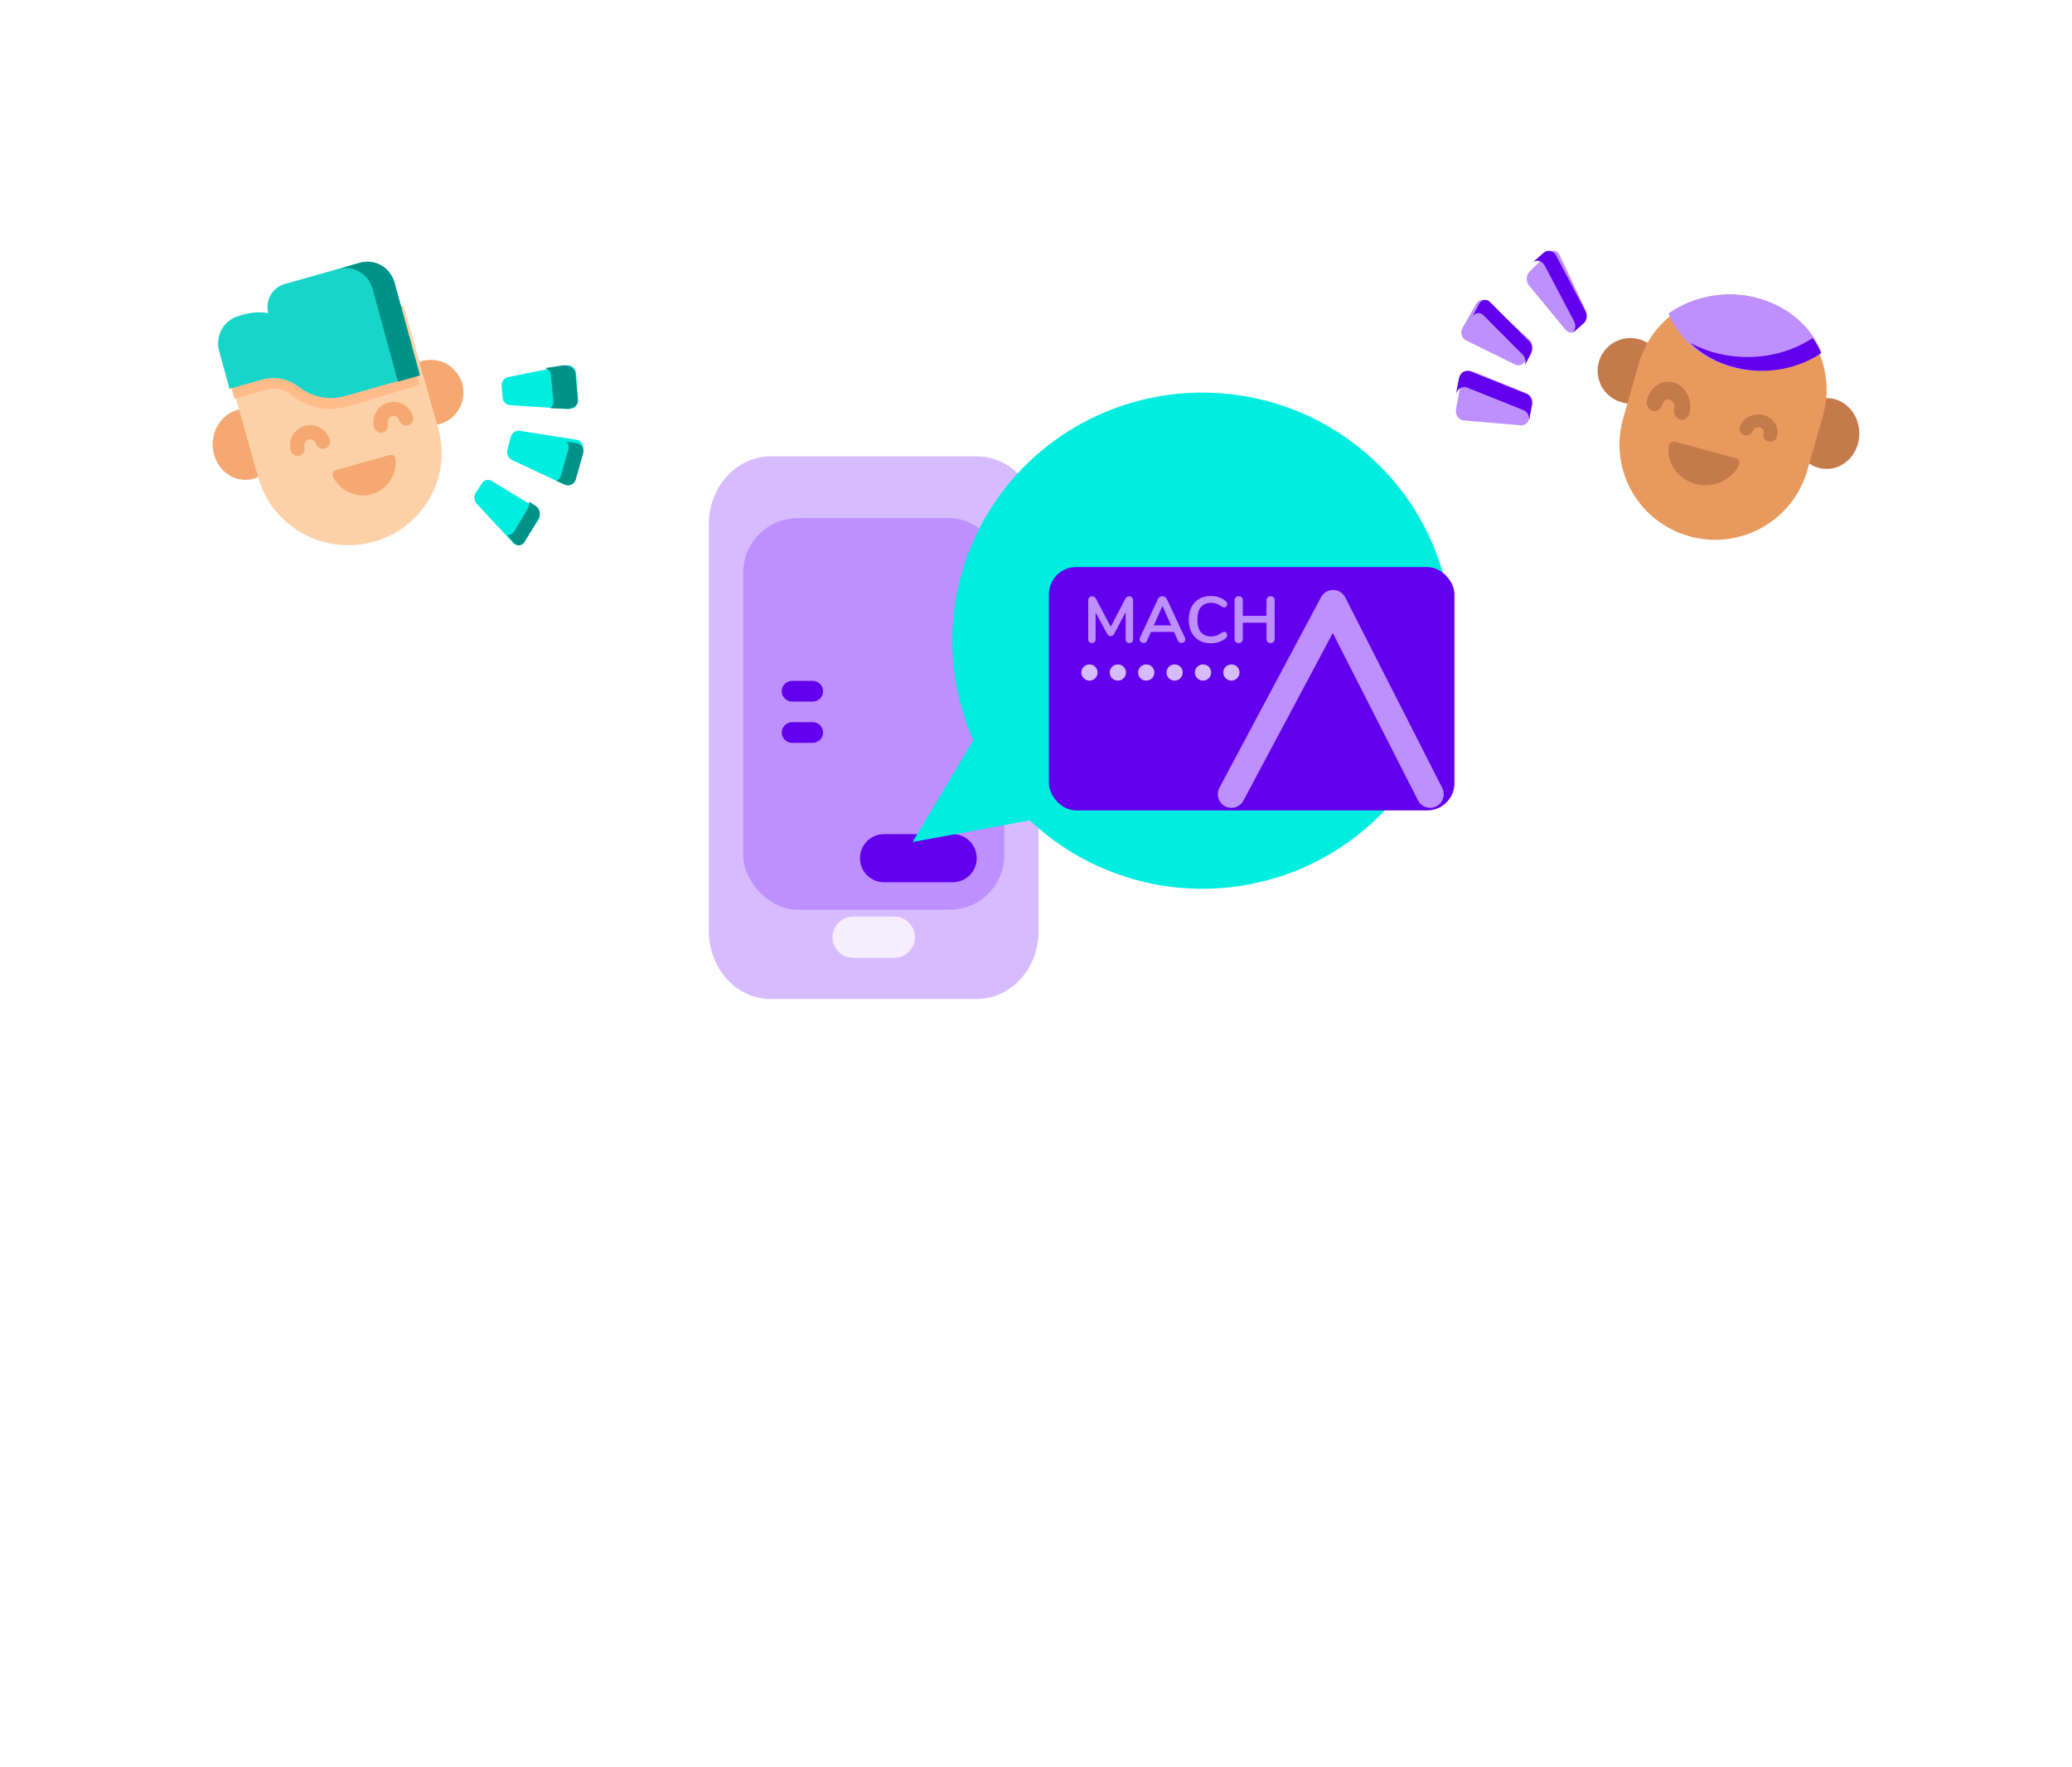 <svg width="380" height="324" viewBox="0 0 380 324" fill="none" xmlns="http://www.w3.org/2000/svg">
<g filter="url(#filter0_dd)">
<rect x="8" y="9" width="364" height="303" rx="5" fill="white"/>
</g>
<path d="M190.474 96.132V170.78C190.474 174.079 189.279 177.244 187.153 179.577C185.026 181.91 182.142 183.221 179.135 183.221H141.339C139.348 183.219 137.392 182.644 135.667 181.552C133.943 180.461 132.51 178.891 131.512 177V176.979C130.517 175.096 129.996 172.956 130 170.78V96.132C130 92.832 131.195 89.668 133.321 87.335C135.448 85.002 138.332 83.691 141.339 83.691H179.135C181.994 83.692 184.747 84.879 186.843 87.013C188.938 89.147 190.222 92.071 190.436 95.199C190.455 95.51 190.474 95.821 190.474 96.132Z" fill="#D7BBFF"/>
<rect x="136.299" y="95.029" width="47.875" height="71.813" rx="10" fill="#BD8FFF"/>
<path d="M299 74C302.314 74 305 71.314 305 68C305 64.686 302.314 62 299 62C295.686 62 293 64.686 293 68C293 71.314 295.686 74 299 74Z" fill="#C47A4A"/>
<path d="M335 86C338.314 86 341 83.09 341 79.5C341 75.91 338.314 73 335 73C331.686 73 329 75.91 329 79.5C329 83.09 331.686 86 335 86Z" fill="#C47A4A"/>
<path d="M300.557 66.685L297.672 76.783C295.024 86.052 300.437 95.7 309.762 98.332C319.088 100.964 328.794 95.584 331.443 86.315L334.328 76.217C336.976 66.948 331.563 57.3 322.238 54.668C312.912 52.036 303.206 57.416 300.557 66.685Z" fill="#E89A5E"/>
<path d="M334 64.51C333.213 65.071 332.372 65.57 331.494 66.002C327.509 67.966 322.676 68.584 317.943 67.397C312.162 65.948 307.862 62.14 306 57.491C306.787 56.93 307.628 56.43 308.51 55.996C312.491 54.036 317.324 53.415 322.059 54.602C327.84 56.052 332.14 59.86 334 64.51Z" fill="#BD8FFF"/>
<path d="M334 64.769C333.236 65.288 332.419 65.75 331.567 66.15C327.699 67.969 323.01 68.541 318.416 67.442C315.013 66.628 312.137 65.011 310 62.904C311.561 63.745 313.291 64.41 315.166 64.859C320.318 66.091 325.579 65.449 329.916 63.41C330.794 62.998 331.639 62.526 332.434 62C333.07 62.873 333.595 63.801 334 64.769Z" fill="#6200EE"/>
<path d="M318.289 84.02C318.865 84.176 319.164 84.789 318.908 85.305C317.515 88.111 314.163 89.628 310.93 88.752C307.697 87.876 305.681 84.904 306.042 81.818C306.108 81.251 306.7 80.88 307.275 81.036L318.289 84.02Z" fill="#C47A4A"/>
<path d="M308.454 77C308.323 77 308.19 76.98 308.058 76.938C307.289 76.692 306.843 75.789 307.061 74.922C307.235 74.232 306.878 73.511 306.266 73.315C305.969 73.22 305.658 73.261 305.388 73.43C305.119 73.599 304.924 73.877 304.84 74.211C304.622 75.078 303.821 75.581 303.053 75.335C302.283 75.089 301.837 74.187 302.055 73.32C302.351 72.147 303.034 71.174 303.978 70.58C304.923 69.986 306.016 69.843 307.057 70.176C309.204 70.863 310.455 73.392 309.846 75.814C309.665 76.531 309.085 77 308.454 77Z" fill="#C47A4A"/>
<path d="M324.647 81C324.533 81 324.416 80.986 324.3 80.955C323.628 80.779 323.237 80.135 323.428 79.516C323.58 79.023 323.268 78.508 322.733 78.368C322.473 78.3 322.2 78.329 321.965 78.45C321.729 78.571 321.559 78.769 321.485 79.008C321.294 79.627 320.593 79.986 319.921 79.811C319.248 79.635 318.857 78.99 319.049 78.371C319.307 77.533 319.905 76.838 320.731 76.414C321.557 75.99 322.514 75.888 323.425 76.126C325.304 76.617 326.399 78.423 325.865 80.153C325.707 80.665 325.199 81 324.647 81Z" fill="#C47A4A"/>
<path d="M45 88C48.314 88 51 85.09 51 81.5C51 77.91 48.314 75 45 75C41.686 75 39 77.91 39 81.5C39 85.09 41.686 88 45 88Z" fill="#F5A871"/>
<path d="M79 78C82.314 78 85 75.314 85 72C85 68.686 82.314 66 79 66C75.686 66 73 68.686 73 72C73 75.314 75.686 78 79 78Z" fill="#F5A871"/>
<path d="M78.786 91.401C76.637 95.167 73.028 98.123 68.472 99.375C59.365 101.88 49.922 96.628 47.382 87.643L43.077 72.42L41 65.074L73.984 56L77.928 69.945L80.366 78.569C81.636 83.062 80.942 87.638 78.786 91.401Z" fill="#FDD1A7"/>
<path d="M77 70.601L63.641 74.548C62.624 74.849 61.579 75 60.531 75C58.016 75 55.527 74.106 53.519 72.483C52.548 71.698 51.376 71.267 50.221 71.267C49.771 71.267 49.324 71.332 48.89 71.46L43.025 73.193L41 65.501L73.155 56L77 70.601Z" fill="#FFBC8A"/>
<path d="M65.985 48.194L52.186 52.098C49.912 52.741 48.582 55.133 49.216 57.44C49.216 57.44 47.106 56.992 44.831 57.636L43.778 57.934C41.031 58.711 39.425 61.6 40.191 64.387L42.094 71.306L48.121 69.601C50.458 68.94 52.933 69.503 54.862 70.996C57.175 72.786 60.257 73.493 63.276 72.639L77 68.757L72.347 51.833C71.58 49.046 68.732 47.417 65.985 48.194Z" fill="#18D5CA"/>
<path d="M72.361 51.85L77 68.854L72.982 70L68.343 52.996C67.578 50.194 64.74 48.559 62 49.34L66.015 48.195C68.756 47.414 71.596 49.049 72.361 51.85Z" fill="#009189"/>
<path d="M71.468 83.447C71.968 83.308 72.478 83.648 72.535 84.164C72.855 87.051 71.047 89.826 68.159 90.632C65.266 91.439 62.278 89.994 61.061 87.35C60.847 86.883 61.113 86.335 61.608 86.197L71.468 83.447Z" fill="#F5A871"/>
<path d="M54.584 83.617C54.013 83.617 53.488 83.239 53.328 82.662C52.778 80.692 53.934 78.642 55.904 78.093C57.874 77.543 59.924 78.7 60.473 80.669C60.667 81.363 60.261 82.083 59.567 82.277C58.873 82.471 58.153 82.065 57.959 81.371C57.797 80.787 57.189 80.444 56.605 80.607C56.021 80.77 55.679 81.377 55.842 81.961C56.035 82.656 55.629 83.375 54.935 83.569C54.818 83.601 54.7 83.617 54.584 83.617Z" fill="#F5A871"/>
<path d="M69.87 79.354C69.299 79.354 68.774 78.976 68.614 78.399C68.064 76.429 69.22 74.379 71.19 73.83C73.16 73.28 75.21 74.436 75.759 76.406C75.953 77.1 75.547 77.82 74.853 78.014C74.159 78.208 73.439 77.802 73.245 77.108C73.083 76.523 72.475 76.181 71.891 76.344C71.307 76.507 70.965 77.114 71.128 77.698C71.321 78.392 70.915 79.112 70.221 79.306C70.104 79.338 69.986 79.354 69.87 79.354Z" fill="#F5A871"/>
<path d="M93.059 82.428L93.665 80.171C93.874 79.393 94.589 78.9 95.337 79.017L105.706 80.638C106.612 80.779 107.193 81.743 106.941 82.683L105.559 87.829C105.306 88.77 104.335 89.257 103.496 88.863L93.904 84.354C93.211 84.028 92.85 83.205 93.059 82.428Z" fill="#00EDDF"/>
<path d="M106.943 83.163L105.603 87.918C105.357 88.787 104.414 89.238 103.601 88.873L102 88.156C102.418 87.998 102.763 87.647 102.896 87.17L104.238 82.416C104.383 81.896 104.242 81.369 103.914 81L105.744 81.273C106.623 81.403 107.187 82.294 106.943 83.163Z" fill="#009189"/>
<path d="M92.16 72.916L92.004 70.73C91.95 69.977 92.477 69.302 93.239 69.148L103.776 67.032C104.697 66.847 105.574 67.493 105.64 68.404L105.996 73.387C106.061 74.298 105.284 75.056 104.346 74.997L93.608 74.317C92.833 74.267 92.214 73.669 92.16 72.916Z" fill="#00EDDF"/>
<path d="M103.817 74.997L100.904 74.856C101.307 74.561 101.543 74.142 101.498 73.685L101.028 68.703C100.978 68.177 100.57 67.738 100 67.499L103.063 67.031C104.28 66.847 105.437 67.493 105.523 68.405L105.995 73.388C106.081 74.3 105.055 75.056 103.817 74.997Z" fill="#009189"/>
<path d="M87.256 90.39L88.401 88.621C88.796 88.011 89.53 87.823 90.121 88.18L98.295 93.132C99.01 93.565 99.221 94.607 98.743 95.345L96.134 99.379C95.657 100.117 94.71 100.213 94.124 99.582L87.414 92.365C86.929 91.844 86.862 91 87.256 90.39Z" fill="#00EDDF"/>
<path d="M98.751 95.146L96.222 99.353C95.759 100.123 94.843 100.222 94.275 99.564L93 98.09C93.47 98.194 93.975 97.977 94.281 97.468L96.81 93.263C97.04 92.881 97.105 92.421 97.028 92L98.317 92.841C99.01 93.293 99.214 94.378 98.751 95.146Z" fill="#009189"/>
<path d="M280.783 64.328L279.685 66.261C279.306 66.927 278.537 67.184 277.884 66.862L268.844 62.405C268.054 62.015 267.759 60.951 268.217 60.145L270.721 55.739C271.179 54.933 272.181 54.755 272.848 55.361L280.482 62.291C281.033 62.791 281.162 63.662 280.783 64.328Z" fill="#BD8FFF"/>
<path d="M273.258 55.378L280.508 62.653C281.031 63.179 281.154 64.092 280.794 64.792L279.751 66.82C279.718 66.884 279.682 66.945 279.642 67C279.891 66.332 279.747 65.537 279.27 65.059L272.02 57.785C271.387 57.148 270.435 57.336 270 58.182L271.238 55.775C271.673 54.93 272.624 54.743 273.258 55.378Z" fill="#6200EE"/>
<path d="M280.967 74.148L280.511 76.62C280.354 77.472 279.67 78.059 278.912 77.995L268.409 77.109C267.491 77.031 266.843 76.045 267.033 75.015L268.073 69.38C268.263 68.35 269.204 67.748 270.071 68.102L279.991 72.151C280.707 72.443 281.124 73.297 280.967 74.148Z" fill="#BD8FFF"/>
<path d="M269.639 68.103L279.95 72.224C280.695 72.521 281.129 73.389 280.966 74.256L280.492 76.77C280.477 76.85 280.457 76.926 280.432 77C280.485 76.215 280.065 75.475 279.388 75.205L269.077 71.087C268.176 70.725 267.198 71.338 267 72.388L267.563 69.405C267.76 68.357 268.738 67.744 269.639 68.103Z" fill="#6200EE"/>
<path d="M290.48 59.127L288.929 60.64C288.395 61.162 287.633 61.111 287.147 60.521L280.41 52.353C279.822 51.639 279.873 50.443 280.52 49.811L284.056 46.36C284.702 45.729 285.647 45.953 286.062 46.836L290.814 56.941C291.157 57.671 291.014 58.605 290.48 59.127Z" fill="#BD8FFF"/>
<path d="M285.379 46.849L290.788 57.114C291.179 57.855 291.017 58.803 290.408 59.333L288.642 60.871C288.586 60.919 288.529 60.963 288.469 61C288.949 60.453 289.05 59.611 288.694 58.937L283.285 48.673C282.813 47.775 281.737 47.548 281 48.19L283.095 46.365C283.83 45.725 284.907 45.952 285.379 46.849Z" fill="#6200EE"/>
<path d="M164.017 168.102C165.018 168.105 165.978 168.504 166.686 169.212C167.394 169.92 167.793 170.88 167.796 171.881C167.789 172.881 167.388 173.838 166.681 174.546C165.974 175.253 165.017 175.653 164.017 175.661H156.457C155.456 175.658 154.496 175.259 153.788 174.55C153.08 173.842 152.681 172.883 152.678 171.881C152.685 170.881 153.086 169.924 153.793 169.217C154.5 168.51 155.457 168.109 156.457 168.102H164.017Z" fill="#F5EEFF"/>
<path d="M178.312 101.699C178.312 100.655 179.158 99.809 180.202 99.809H191.541C192.585 99.809 193.431 100.655 193.431 101.699C193.431 102.743 192.585 103.589 191.541 103.589H180.202C179.158 103.589 178.312 102.743 178.312 101.699Z" fill="#6200EE"/>
<path d="M158.977 161.173C158.977 158.737 160.951 156.763 163.387 156.763H177.245C179.681 156.763 181.655 158.737 181.655 161.173C181.655 163.608 179.681 165.582 177.245 165.582H163.387C160.951 165.582 158.977 163.608 158.977 161.173Z" fill="#BD8FFF"/>
<path d="M157.717 157.393C157.717 154.958 159.691 152.983 162.127 152.983H174.725C177.161 152.983 179.135 154.958 179.135 157.393C179.135 159.828 177.161 161.802 174.725 161.802H162.127C159.691 161.802 157.717 159.828 157.717 157.393Z" fill="#6200EE"/>
<path d="M143.372 126.767C143.372 125.721 144.22 124.873 145.266 124.873H149.054C150.1 124.873 150.948 125.721 150.948 126.767C150.948 127.813 150.1 128.661 149.054 128.661H145.266C144.22 128.661 143.372 127.813 143.372 126.767Z" fill="#6200EE"/>
<path d="M143.372 134.342C143.372 133.296 144.22 132.448 145.266 132.448H149.054C150.1 132.448 150.948 133.296 150.948 134.342C150.948 135.388 150.1 136.236 149.054 136.236H145.266C144.22 136.236 143.372 135.388 143.372 134.342Z" fill="#6200EE"/>
<path d="M265.672 125.39C263.562 137.273 256.781 147.838 246.821 154.762C236.861 161.686 224.537 164.402 212.559 162.312C211.115 162.068 209.686 161.743 208.278 161.341C200.998 159.36 194.326 155.618 188.861 150.45L167.365 154.424L178.496 135.735C175.169 128.195 173.967 119.901 175.017 111.737C176.066 103.572 179.329 95.843 184.457 89.373C189.584 82.903 196.385 77.934 204.134 74.996C211.883 72.059 220.29 71.262 228.459 72.691C240.436 74.785 251.085 81.513 258.063 91.395C265.041 101.278 267.778 113.505 265.672 125.39Z" fill="#00EDDF"/>
<g filter="url(#filter1_d)">
<rect x="184.365" y="96" width="74.381" height="44.628" rx="5" fill="#6200EE"/>
<path d="M217.837 137.653L236.484 102.694L254.283 137.653" stroke="#BD8FFF" stroke-width="5" stroke-linecap="round" stroke-linejoin="round"/>
<path d="M199.063 101.35C199.287 101.35 199.467 101.422 199.603 101.566C199.739 101.702 199.807 101.886 199.807 102.118V109.222C199.807 109.446 199.743 109.622 199.615 109.75C199.487 109.878 199.319 109.942 199.111 109.942C198.903 109.942 198.739 109.878 198.619 109.75C198.499 109.622 198.439 109.446 198.439 109.222V104.278L196.399 108.142C196.303 108.318 196.199 108.45 196.087 108.538C195.975 108.618 195.843 108.658 195.691 108.658C195.539 108.658 195.407 108.618 195.295 108.538C195.183 108.458 195.079 108.326 194.983 108.142L192.931 104.338V109.222C192.931 109.438 192.867 109.614 192.739 109.75C192.619 109.878 192.455 109.942 192.247 109.942C192.039 109.942 191.875 109.878 191.755 109.75C191.635 109.622 191.575 109.446 191.575 109.222V102.118C191.575 101.886 191.639 101.702 191.767 101.566C191.903 101.422 192.083 101.35 192.307 101.35C192.619 101.35 192.863 101.522 193.039 101.866L195.703 106.942L198.355 101.866C198.531 101.522 198.767 101.35 199.063 101.35ZM209.309 108.946C209.357 109.05 209.381 109.154 209.381 109.258C209.381 109.442 209.305 109.598 209.153 109.726C209.009 109.854 208.841 109.918 208.649 109.918C208.521 109.918 208.401 109.886 208.289 109.822C208.177 109.75 208.089 109.642 208.025 109.498L207.305 107.89H203.081L202.361 109.498C202.297 109.642 202.209 109.75 202.097 109.822C201.985 109.886 201.861 109.918 201.725 109.918C201.541 109.918 201.373 109.854 201.221 109.726C201.069 109.598 200.993 109.442 200.993 109.258C200.993 109.154 201.017 109.05 201.065 108.946L204.377 101.83C204.449 101.67 204.557 101.55 204.701 101.47C204.853 101.382 205.013 101.338 205.181 101.338C205.349 101.338 205.505 101.382 205.649 101.47C205.801 101.55 205.913 101.67 205.985 101.83L209.309 108.946ZM203.609 106.69H206.777L205.193 103.126L203.609 106.69ZM214.058 109.978C213.242 109.978 212.526 109.802 211.91 109.45C211.302 109.098 210.834 108.594 210.506 107.938C210.178 107.282 210.014 106.514 210.014 105.634C210.014 104.754 210.178 103.99 210.506 103.342C210.834 102.686 211.302 102.182 211.91 101.83C212.526 101.478 213.242 101.302 214.058 101.302C214.586 101.302 215.082 101.382 215.546 101.542C216.01 101.694 216.422 101.918 216.782 102.214C216.886 102.294 216.958 102.378 216.998 102.466C217.038 102.554 217.058 102.662 217.058 102.79C217.058 102.966 217.01 103.114 216.914 103.234C216.818 103.354 216.702 103.414 216.566 103.414C216.406 103.414 216.242 103.358 216.074 103.246C215.73 102.99 215.41 102.814 215.114 102.718C214.818 102.614 214.49 102.562 214.13 102.562C213.298 102.562 212.666 102.822 212.234 103.342C211.81 103.862 211.598 104.626 211.598 105.634C211.598 106.65 211.81 107.418 212.234 107.938C212.666 108.458 213.298 108.718 214.13 108.718C214.474 108.718 214.79 108.666 215.078 108.562C215.374 108.458 215.706 108.282 216.074 108.034C216.154 107.986 216.234 107.946 216.314 107.914C216.394 107.882 216.478 107.866 216.566 107.866C216.702 107.866 216.818 107.926 216.914 108.046C217.01 108.166 217.058 108.314 217.058 108.49C217.058 108.61 217.038 108.718 216.998 108.814C216.958 108.902 216.886 108.986 216.782 109.066C216.422 109.362 216.01 109.59 215.546 109.75C215.082 109.902 214.586 109.978 214.058 109.978ZM225.023 101.35C225.255 101.35 225.439 101.422 225.575 101.566C225.711 101.702 225.779 101.886 225.779 102.118V109.162C225.779 109.394 225.707 109.582 225.563 109.726C225.427 109.87 225.247 109.942 225.023 109.942C224.791 109.942 224.607 109.87 224.471 109.726C224.335 109.582 224.267 109.394 224.267 109.162V106.198H219.935V109.162C219.935 109.394 219.863 109.582 219.719 109.726C219.583 109.87 219.399 109.942 219.167 109.942C218.943 109.942 218.759 109.87 218.615 109.726C218.479 109.582 218.411 109.394 218.411 109.162V102.118C218.411 101.886 218.479 101.702 218.615 101.566C218.751 101.422 218.935 101.35 219.167 101.35C219.399 101.35 219.583 101.422 219.719 101.566C219.863 101.702 219.935 101.886 219.935 102.118V104.95H224.267V102.118C224.267 101.886 224.335 101.702 224.471 101.566C224.607 101.422 224.791 101.35 225.023 101.35Z" fill="#BD8FFF"/>
<circle cx="191.804" cy="115.339" r="1.488" fill="#D7BBFF"/>
<circle cx="202.217" cy="115.339" r="1.488" fill="#D7BBFF"/>
<circle cx="212.63" cy="115.339" r="1.488" fill="#D7BBFF"/>
<circle cx="197.01" cy="115.339" r="1.488" fill="#D7BBFF"/>
<circle cx="207.424" cy="115.339" r="1.488" fill="#D7BBFF"/>
<circle cx="217.837" cy="115.339" r="1.488" fill="#D7BBFF"/>
</g>
<defs>
<filter id="filter0_dd" x="0" y="0" width="380" height="324" filterUnits="userSpaceOnUse" color-interpolation-filters="sRGB">
<feFlood flood-opacity="0" result="BackgroundImageFix"/>
<feColorMatrix in="SourceAlpha" type="matrix" values="0 0 0 0 0 0 0 0 0 0 0 0 0 0 0 0 0 0 127 0"/>
<feOffset dy="4"/>
<feGaussianBlur stdDeviation="4"/>
<feColorMatrix type="matrix" values="0 0 0 0 0 0 0 0 0 0 0 0 0 0 0 0 0 0 0.18 0"/>
<feBlend mode="normal" in2="BackgroundImageFix" result="effect1_dropShadow"/>
<feColorMatrix in="SourceAlpha" type="matrix" values="0 0 0 0 0 0 0 0 0 0 0 0 0 0 0 0 0 0 127 0"/>
<feOffset dy="-1"/>
<feGaussianBlur stdDeviation="4"/>
<feColorMatrix type="matrix" values="0 0 0 0 0 0 0 0 0 0 0 0 0 0 0 0 0 0 0.18 0"/>
<feBlend mode="normal" in2="effect1_dropShadow" result="effect2_dropShadow"/>
<feBlend mode="normal" in="SourceGraphic" in2="effect2_dropShadow" result="shape"/>
</filter>
<filter id="filter1_d" x="184.365" y="96" width="86.381" height="56.628" filterUnits="userSpaceOnUse" color-interpolation-filters="sRGB">
<feFlood flood-opacity="0" result="BackgroundImageFix"/>
<feColorMatrix in="SourceAlpha" type="matrix" values="0 0 0 0 0 0 0 0 0 0 0 0 0 0 0 0 0 0 127 0"/>
<feOffset dx="8" dy="8"/>
<feGaussianBlur stdDeviation="2"/>
<feColorMatrix type="matrix" values="0 0 0 0 0 0 0 0 0 0 0 0 0 0 0 0 0 0 0.18 0"/>
<feBlend mode="normal" in2="BackgroundImageFix" result="effect1_dropShadow"/>
<feBlend mode="normal" in="SourceGraphic" in2="effect1_dropShadow" result="shape"/>
</filter>
</defs>
</svg>
